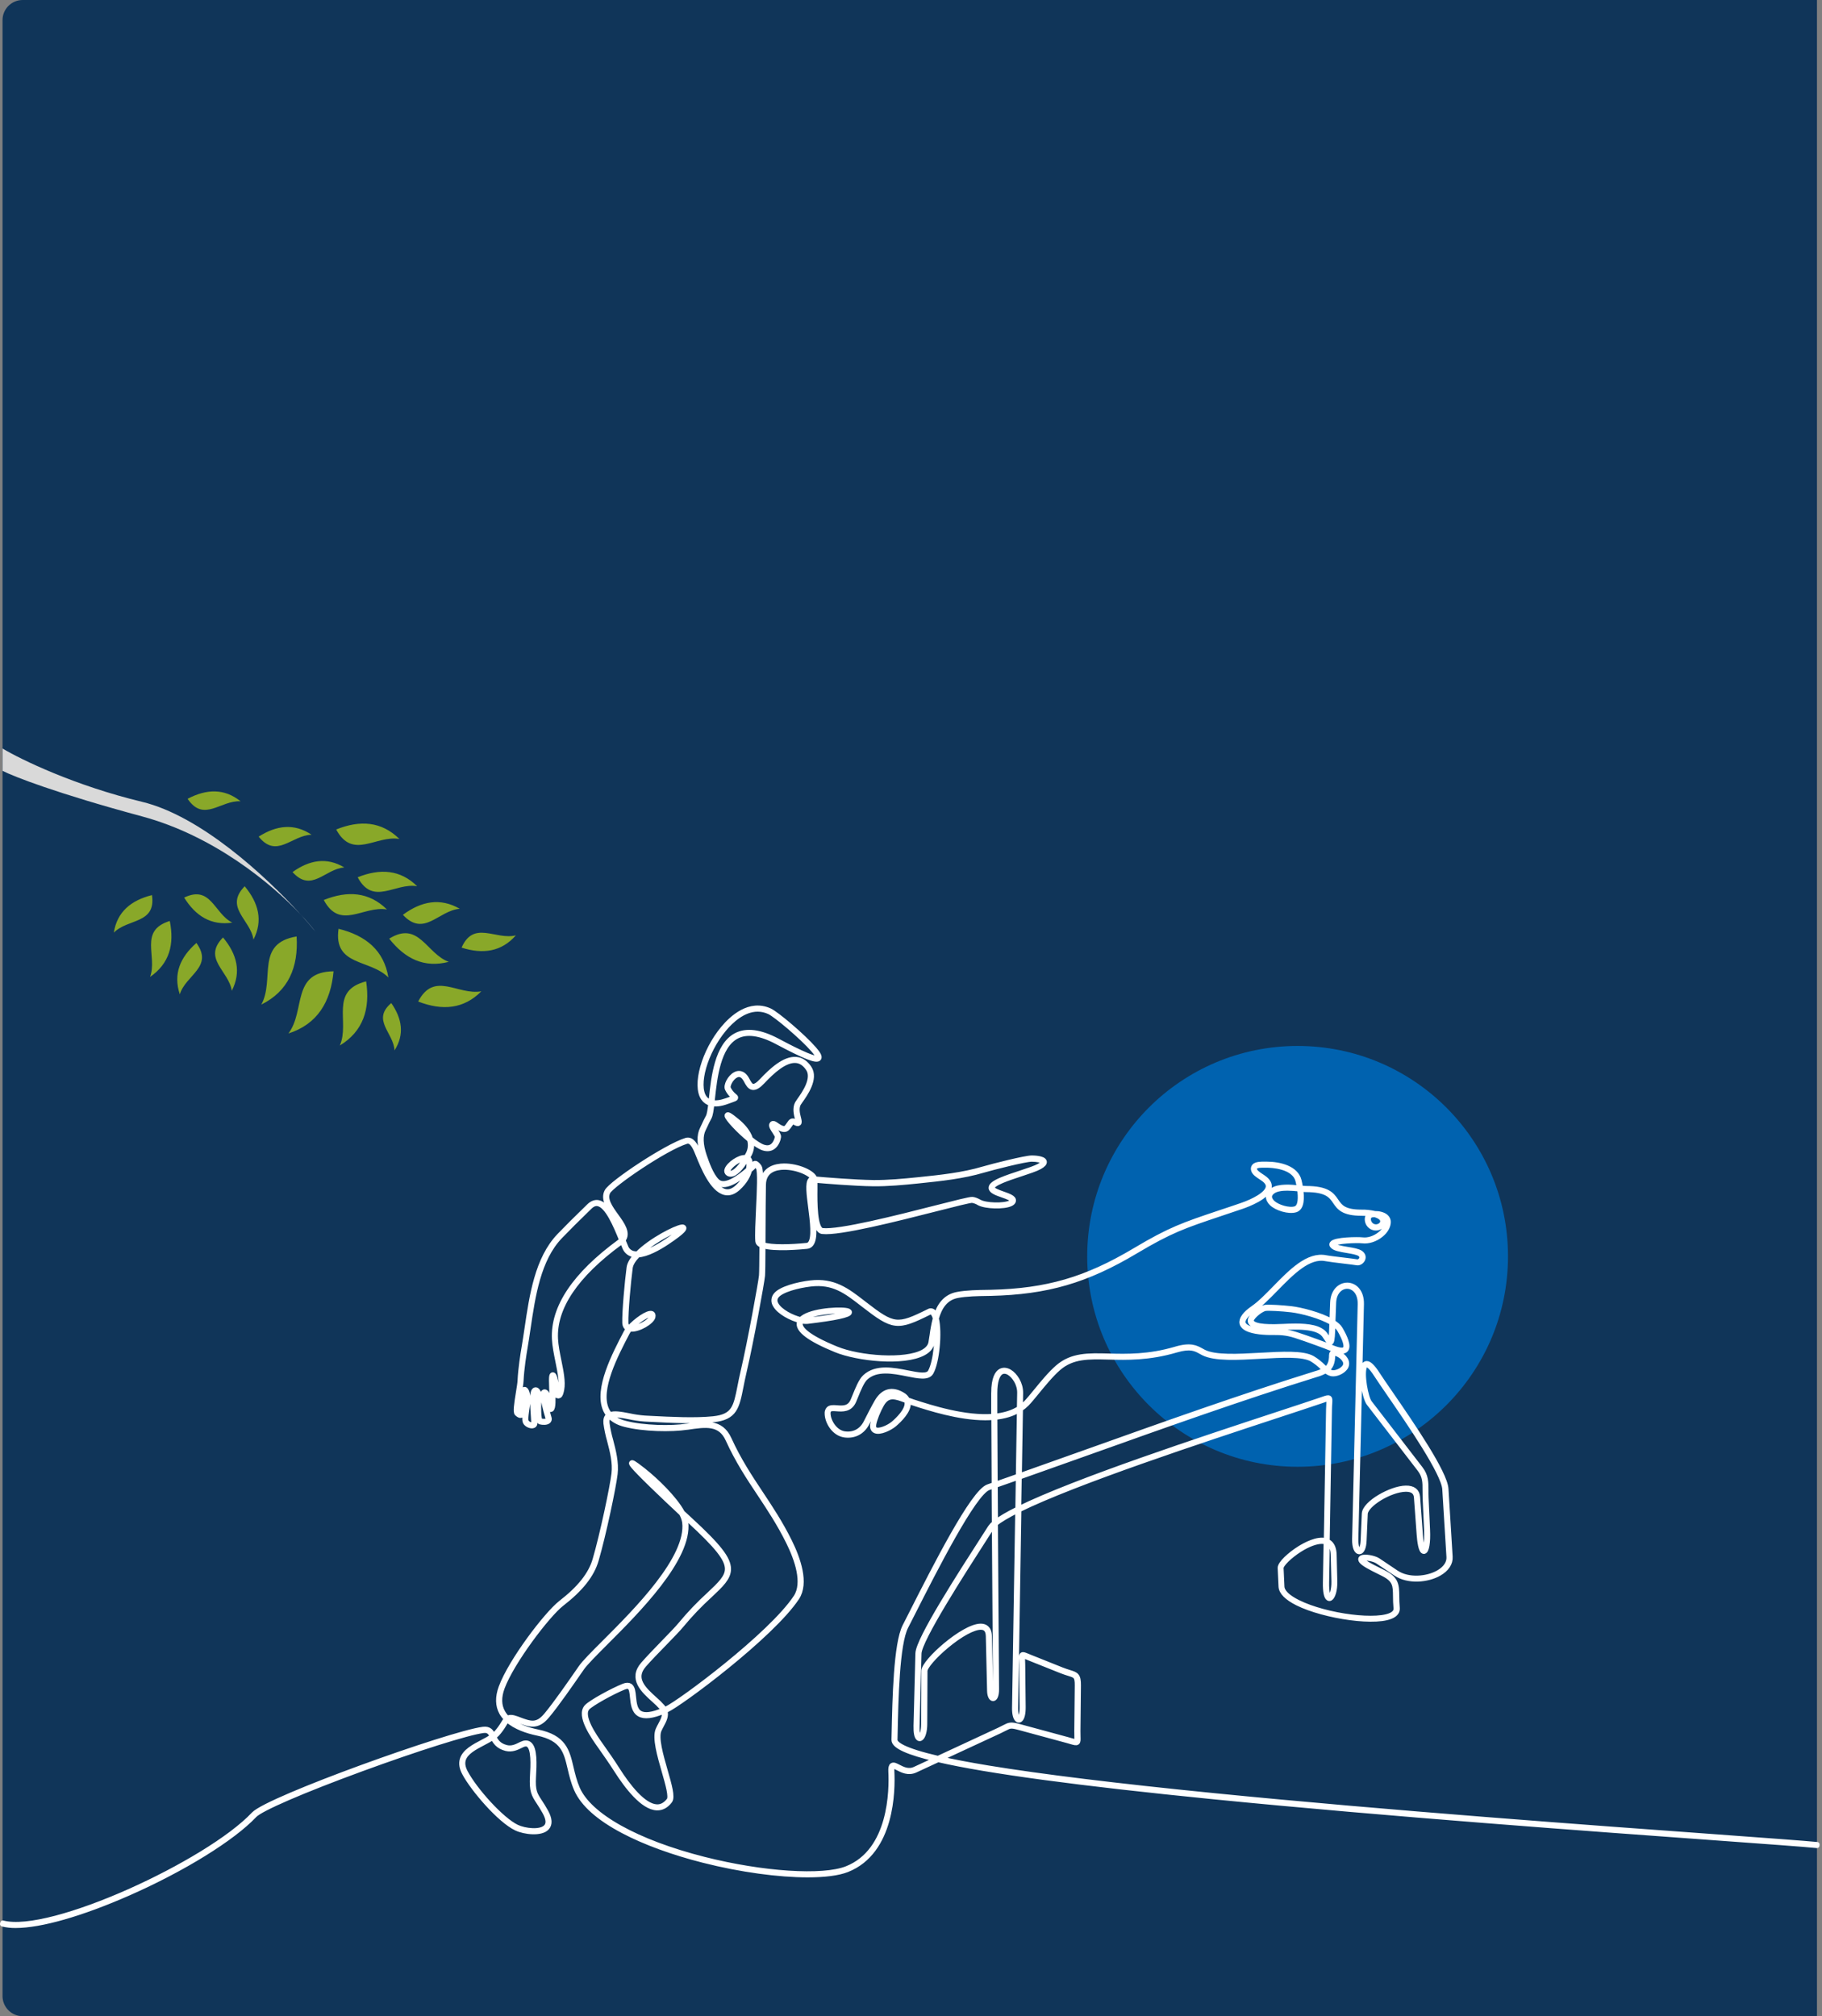 <svg width="723" height="800" viewBox="0 0 723 800" fill="none" xmlns="http://www.w3.org/2000/svg">
<rect x="0" y="0" width="723" height="800" fill="#808080" stroke="none"/>
<path d="M1 8C1 3.582 4.582 0 9 0H721V800H9C4.582 800 1 796.418 1 792V8Z" fill="#103559"/>
<circle cx="514.91" cy="498.512" r="83.488" fill="#0062AF"/>
<path d="M680.818 728.825C632.243 725.3 550.939 719.394 481.515 712.476C443.106 708.648 413.036 704.965 392.149 701.527C384.2 700.221 377.883 698.993 372.887 697.857L396.569 686.875C397.448 686.46 398.127 686.116 398.674 685.83C400.745 684.755 401.11 684.56 404.498 685.481L423.479 690.628C424.026 690.777 424.498 690.914 424.908 691.043C426.375 691.458 427.041 691.657 427.443 691.35C427.845 691.043 427.812 690.429 427.775 689.064C427.775 688.471 427.737 687.729 427.746 686.829L427.932 668.792C427.978 664.749 427.05 664.462 424.299 663.604C423.504 663.355 422.518 663.048 421.35 662.584L408.893 657.607C408.433 657.424 408.036 657.258 407.696 657.117C406.453 656.607 405.965 656.392 405.625 656.636C405.285 656.881 405.318 657.4 405.372 658.561C405.372 659.058 405.426 659.681 405.43 660.427L405.612 677.319C405.646 680.305 405.037 681.728 404.506 682.035C404.443 682.071 404.372 682.09 404.299 682.09C404.227 682.09 404.155 682.071 404.092 682.035C403.533 681.703 402.986 680.218 403.028 677.647L404.303 599.042C426.756 587.973 477.298 571.346 507.298 561.48C514.108 559.24 519.986 557.307 524.133 555.897L525.247 555.512C526.328 555.13 527.045 554.881 527.236 555.026C527.426 555.172 527.368 555.835 527.31 556.768C527.269 557.399 527.219 558.183 527.202 559.165L526.303 611.372C522.849 610.273 517.745 613.122 515.603 614.474C511.875 616.818 507.923 620.422 508.002 622.16L508.342 629.529C508.441 631.732 510.695 634 514.862 636.082C525.355 641.333 547.264 644.696 553.031 640.756C554.075 640.039 554.555 639.122 554.46 638.019C554.294 636.223 554.273 634.701 554.257 633.353C554.195 628.957 554.158 626.535 549.033 623.968L545.168 622.035C540.91 619.903 540.438 618.978 540.429 618.68C540.429 618.643 540.429 618.539 540.616 618.435C541.552 617.925 545.086 618.435 546.672 619.509L553.884 624.345C558.83 627.663 566.502 626.937 571.059 624.316C574.041 622.603 575.616 620.248 575.433 617.68L573.776 590.789C573.362 584.319 560.384 565.428 551.792 552.928C549.588 549.73 547.691 546.964 546.502 545.131C544.675 542.298 543.271 540.984 542.244 541.046C541.989 541.081 541.75 541.188 541.555 541.355C541.36 541.522 541.216 541.741 541.142 541.987C539.783 545.048 541.598 554.707 543.176 556.756L546.262 560.766C551.962 568.165 557.662 575.564 563.362 582.963C565.508 585.75 565.495 588.213 565.479 591.336C565.479 592.261 565.479 593.224 565.516 594.277L566.1 607.059C566.341 612.384 565.566 615.113 565.065 615.142C564.771 615.142 563.996 614.06 563.615 608.842L562.529 594.07C562.355 591.672 560.748 590.416 557.832 590.47C552.032 590.557 541.569 596.446 541.386 600.635L540.922 611.306C540.81 613.919 540.094 615.271 539.427 615.271C538.839 615.25 537.94 613.981 538.018 610.663L540.235 517.514C540.359 512.429 537.492 510.024 534.775 509.937H534.588C531.83 509.937 528.996 512.28 528.822 516.85L528.54 524.361C523.826 521.586 515.985 519.708 512.459 519.289C508.843 518.874 503.491 518.53 502.016 518.758C500.541 518.986 497.704 521.064 496.598 522.731C496.184 523.357 496.022 523.892 496.13 524.324C496.884 527.33 505.778 526.891 508.702 526.746H508.83C514.029 526.489 522.729 526.053 525.479 529.732C525.856 530.238 526.188 530.748 526.482 531.2C527.132 532.204 527.526 532.805 527.965 532.685C528.404 532.564 528.677 531.776 528.826 527.845L528.93 525.087C529.964 525.692 530.848 526.525 531.515 527.521C533.851 531.503 534.642 534.248 533.748 535.252C533.014 536.081 531.018 535.795 527.973 534.443C526.941 533.987 519.299 531.125 514.232 529.5C510.417 528.28 507.857 528.276 505.144 528.276C503.391 528.308 501.637 528.225 499.895 528.027C495.947 527.534 493.681 526.484 493.304 524.996C492.928 523.507 494.44 521.512 497.526 519.384C500.285 517.481 503.164 514.54 506.225 511.421C512.642 504.856 519.282 498.063 526.109 499.431C527.24 499.655 530.508 500.053 533.387 500.402C535.699 500.68 537.882 500.945 538.482 501.065C539.311 501.231 540.355 500.576 540.752 499.635C541.15 498.693 540.819 497.806 539.87 497.146C538.851 496.445 536.825 496.105 534.684 495.748C532.198 495.334 529.667 494.919 529.046 493.936C529.009 493.894 528.987 493.842 528.982 493.787C528.978 493.731 528.991 493.676 529.021 493.629C529.808 492.385 538.549 492.078 540.674 492.343C543.014 492.638 545.819 491.721 547.989 489.95C549.725 488.54 550.757 486.832 550.889 485.144C550.933 484.715 550.873 484.282 550.714 483.881C550.555 483.481 550.303 483.124 549.978 482.842C548.93 481.892 547.115 481.494 545.541 481.531C543.819 481.124 542.053 480.934 540.284 480.967C533.209 480.967 531.751 478.827 530.206 476.563C528.549 474.108 526.809 471.586 518.193 471.586C517.778 471.586 517.041 471.507 516.121 471.412H516.084C515.902 470.271 515.67 469.23 515.483 468.455C514.307 463.64 508.027 461.923 502.534 461.923H501.983C500.483 461.923 498.433 461.881 497.675 462.831C497.528 463.028 497.429 463.257 497.387 463.499C497.346 463.741 497.362 463.99 497.435 464.224C497.704 465.373 499.067 466.265 500.388 467.128C500.67 467.314 500.956 467.501 501.217 467.688C502.737 468.737 503.429 469.852 503.267 471.005C502.878 473.85 497.522 476.646 492.642 478.317C489.411 479.42 486.569 480.391 484.013 481.22C469.701 486.027 464.344 487.827 450.438 496.118C430.968 507.73 415.451 512.247 393.202 512.777L391.565 512.806C388.334 512.852 383.45 512.923 379.805 513.636C374.975 514.59 372.667 518.256 371.391 522.379C371.214 521.741 370.9 521.149 370.472 520.645C370.248 520.382 369.939 520.207 369.599 520.148C369.26 520.09 368.91 520.153 368.612 520.326C356.048 526.58 354.619 526.41 342.883 517.31L342.377 516.916C336.164 512.114 330.837 507.967 321.599 509.057C316.363 509.675 309.838 511.438 307.896 513.852C307.436 514.393 307.161 515.068 307.114 515.778C307.066 516.487 307.247 517.193 307.63 517.792C309.196 520.628 313.977 523.117 317.543 523.988C317.388 524.222 317.271 524.48 317.195 524.751C316.408 527.708 321.296 531.362 331.719 535.613C340.24 539.088 358.595 541.125 366.516 536.82C368.413 535.783 369.531 534.439 369.83 532.822C369.995 531.938 370.14 530.955 370.298 529.918C370.567 528.098 370.869 526.07 371.362 524.087C372.357 529.653 371.462 540.237 369.171 544.339C368.061 546.325 364.42 545.583 360.198 544.753C354.614 543.634 347.663 542.236 343.214 546.412C341.702 547.831 340.397 551.033 339.25 553.878C338.989 554.516 338.736 555.122 338.5 555.694C337.096 558.979 334.441 558.784 332.104 558.597C330.733 558.502 329.552 558.415 328.848 559.07C328.626 559.31 328.457 559.593 328.352 559.903C328.247 560.212 328.209 560.541 328.239 560.866C328.239 564.043 330.895 568.821 335.223 569.38C339.01 569.87 342.212 568.19 344.001 564.777C344.204 564.387 344.469 563.86 344.784 563.246C345.712 561.413 347.116 558.639 348.438 556.374C349.619 554.346 351.044 553.106 352.672 552.691C354.689 552.181 356.69 553.036 358.015 553.844C358.613 554.185 359.122 554.661 359.503 555.234C355.36 553.679 352.104 552.526 349.486 557.117C348.057 559.626 346.669 563.114 346.334 565.051C346.11 566.332 346.383 567.203 347.162 567.634C349.03 568.7 353.231 566.568 354.863 565.175C357.042 563.313 360.662 559.73 360.41 556.615C360.394 556.395 360.356 556.177 360.298 555.964C360.977 556.217 361.677 556.47 362.411 556.706C368.802 558.78 380.509 562.554 390.994 562.554C392.137 562.554 393.268 562.508 394.374 562.409C394.399 569.745 394.444 579.04 394.506 589.113L392.129 589.943C386.101 592.017 370.961 621.907 361.913 639.753C360.865 641.826 359.917 643.693 359.097 645.293C355.567 652.19 355.103 674.01 354.792 688.451L354.751 690.375C354.701 692.826 360.285 695.352 371.615 698.035L363.057 702.004C360.493 703.194 358.177 702.004 356.487 701.125C355.393 700.557 354.602 700.146 354.047 700.507C353.599 700.797 353.434 701.54 353.504 702.921C353.877 710.183 353.724 734.441 336.044 741.454C326.537 745.236 302.668 743.681 279.292 737.75C252.564 730.953 233.845 720.497 229.143 709.747C227.9 706.869 227.246 704.132 226.624 701.486C225.046 694.73 223.799 689.392 213.339 687.231C209.52 686.443 204.806 684.938 201.678 682.114C202.378 681.699 203.306 681.736 204.971 682.358L205.605 682.595C210.344 684.37 213.207 685.444 217.072 680.849C220.858 676.349 226.599 668.042 230.796 661.978L230.833 661.92C232.241 659.888 235.734 656.4 240.154 651.966C252.763 639.375 273.865 618.302 272.117 603.944C271.976 603.005 271.697 602.093 271.288 601.236L273.385 603.177C284.785 613.67 288.637 618.551 288.658 622.524C288.658 625.842 285.787 628.575 281.413 632.685C277.358 636.372 273.571 640.343 270.079 644.568C268.836 646.086 266.11 648.897 263.215 651.875C260.319 654.853 257.225 658.071 255.199 660.394C250.228 666.134 255.352 670.762 259.482 674.495C260.623 675.471 261.693 676.527 262.684 677.655C262.921 677.939 263.122 678.251 263.281 678.584C258.873 680.459 255.825 680.849 253.956 679.779C251.918 678.605 251.641 675.814 251.392 673.35C251.193 671.339 251.015 669.618 249.951 668.95C249.35 668.585 248.542 668.614 247.465 669.037C243.008 670.816 234.532 675.461 232.826 677.274C229.557 680.753 235.518 689.156 238.062 692.743L238.393 693.212C240.626 696.376 242.498 699.055 244.607 702.336C248.878 709.046 255.116 717.088 260.597 717.333C262.569 717.428 264.325 716.503 265.8 714.571C266.964 713.061 265.568 708.209 263.952 702.589C262.196 696.463 260.199 689.517 261.533 686.464C261.815 685.813 262.163 685.162 262.498 684.536C263.496 682.669 264.52 680.753 263.828 678.791L264.478 678.505C269.992 676.017 306.201 649.059 316.197 633.975C320.054 628.169 316.744 618.63 313.297 611.646C309.673 604.334 305.692 598.337 301.843 592.543C297.552 586.078 293.111 579.396 289.308 571.014C286.077 563.893 279.876 564.793 272.697 565.884H272.577C266.33 566.813 255.464 566.643 248.099 564.76C245.638 564.13 243.708 563.101 242.328 561.641C243.923 561.057 246.666 561.588 249.553 562.143C251.607 562.592 253.69 562.899 255.787 563.06L258.119 563.18C266.404 563.595 275.833 564.088 283.036 563.338C291.607 562.45 292.415 558.361 294.022 550.216C294.358 548.515 294.739 546.587 295.232 544.476C298.074 532.324 302.361 508.688 302.581 506.15C302.676 505.072 302.722 500.207 302.755 494.268C307.253 495.753 317.883 494.77 320.211 494.533C320.532 494.503 320.842 494.406 321.124 494.25C321.405 494.094 321.652 493.881 321.847 493.625C323.699 491.286 322.891 484.978 322.112 478.873C321.495 474.045 320.911 469.487 321.963 468.393C322.042 468.308 322.14 468.243 322.249 468.204C322.358 468.165 322.474 468.153 322.589 468.169L322.978 468.202C323.007 468.795 322.978 469.753 322.978 470.968V471.798C322.904 479.926 323.243 488.283 326.338 488.644C333.024 489.428 356.118 483.551 371.396 479.661C378.964 477.732 384.941 476.214 385.807 476.293C386.768 476.451 387.687 476.797 388.512 477.313C391.118 478.732 398.388 478.914 401.06 477.629C401.702 477.318 402.066 476.932 402.145 476.484C402.356 475.294 400.231 474.543 398.003 473.755C396.018 473.054 393.765 472.262 393.736 471.267C393.711 470.499 395.024 469.55 397.634 468.451C399.767 467.551 402.456 466.663 405.057 465.805C408.148 464.784 411.068 463.822 412.539 462.997C413.939 462.205 414.544 461.52 414.382 460.898C414.018 459.513 409.912 459.472 409.444 459.472C406.81 459.472 393.769 462.789 390.207 463.839C381.996 466.273 373.264 467.182 364.821 468.057L364.043 468.135C358.802 468.683 352.075 469.301 346.557 469.226C339.101 469.127 327.676 468.181 323.359 467.804C322.709 465.294 316.599 462.657 311.234 462.657H311.044C307.924 462.694 302.676 463.694 302.556 469.969C302.465 474.497 302.427 481.714 302.394 488.694C302.394 490.382 302.394 492.049 302.365 493.646C302.095 493.532 301.842 493.383 301.611 493.202C301.479 493.104 301.369 492.98 301.288 492.837C301.206 492.694 301.156 492.536 301.139 492.373C300.944 489.884 301.181 484.907 301.429 479.611C301.798 471.806 302.142 464.432 301.297 463.047C300.978 462.526 300.555 462.077 300.054 461.728V461.728C300.034 461.71 300.012 461.696 299.988 461.686V461.686C299.457 461.404 299.072 461.952 298.79 462.366C298.663 462.571 298.513 462.76 298.343 462.931L297.568 463.607C297.71 462.818 297.74 462.014 297.659 461.218C297.543 460.185 297.075 459.679 296.558 459.438C296.877 458.899 297.113 458.468 297.237 458.236C298.211 456.508 298.506 454.479 298.065 452.546C299.892 453.981 301.645 455.109 302.949 455.519C304.354 455.959 305.576 455.851 306.591 455.196C308.165 454.184 308.811 452.089 308.931 451.123C309.006 450.53 308.405 449.605 307.767 448.635C307.204 447.768 306.499 446.685 306.673 446.283C306.727 446.154 306.785 446.138 306.802 446.134C307.03 446.072 307.556 446.437 308.065 446.789C308.605 447.196 309.187 447.544 309.801 447.826C311.578 448.564 312.208 447.983 312.904 447.079C313.161 446.743 313.372 446.432 313.554 446.163C314.213 445.192 314.432 444.865 315.335 445.371C316.164 445.831 316.632 445.939 316.914 445.723C317.303 445.429 317.121 444.686 316.843 443.571C316.429 441.97 315.907 439.78 316.802 437.988C317.035 437.596 317.289 437.216 317.564 436.852C319.457 434.202 323.885 427.989 321.102 423.813C319.693 421.698 317.958 420.54 315.936 420.37C311.296 419.981 306.189 424.717 302.266 428.885C300.783 430.461 299.631 431.17 298.753 431.058C297.796 430.934 297.2 429.835 296.57 428.673L296.346 428.259C294.727 425.356 292.8 425.77 291.79 426.318C289.586 427.479 288.007 430.776 288.645 432.049C289.232 433.266 290.081 434.337 291.131 435.185C291.263 435.286 291.385 435.4 291.495 435.525C291.02 435.766 290.524 435.963 290.012 436.114C289.577 436.263 289.043 436.45 288.397 436.686C286.081 437.516 284.109 437.789 282.535 437.474C282.589 436.993 282.643 436.495 282.701 435.977C283.592 427.682 284.942 415.107 292.254 411.221C296.243 409.106 301.649 409.828 308.318 413.374C319.354 419.242 324.001 421.088 324.888 419.96C325.344 419.379 324.768 418.23 323.02 416.227C318.579 411.122 308.136 402.3 305.431 401.06C297.456 397.407 290.423 403.901 286.939 408.111C279.354 417.235 275.568 430.697 279.151 435.794C279.851 436.797 280.89 437.513 282.075 437.81C281.79 440.348 281.508 442.297 281.027 443.168C280.394 444.326 279.909 445.371 279.482 446.295C279.225 446.851 278.985 447.374 278.757 447.818C277.37 450.513 277.481 454.113 279.101 458.85C279.93 461.338 281.723 466.526 284.213 468.948C287.295 471.947 292.697 468.281 296.827 464.822C296.276 466.626 295.054 468.857 292.49 471.175C290.903 472.606 289.304 473.15 287.73 472.785C282.925 471.677 279.205 462.478 277.419 458.057C277.208 457.535 277.005 457.066 276.856 456.676C275.961 454.549 274.511 451.799 272.27 452.483C264.449 454.881 242.573 469.421 240.841 472.76C239.213 475.895 241.728 479.395 244.155 482.759C246.516 486.035 248.762 489.154 247.001 491.643C244.458 485.384 241.322 478.019 237.473 477.206C236.231 476.94 234.959 477.405 233.745 478.587C228.749 483.431 224.773 487.4 221.922 490.373C213.223 499.46 211.065 514.092 209.16 526.999C208.745 529.707 208.381 532.266 207.954 534.767C207.54 537.11 206.591 543.061 206.367 547.897C206.322 548.847 206.032 550.639 205.725 552.53C204.971 557.212 204.524 560.318 205.17 560.887C205.904 561.534 206.413 561.753 206.798 561.596C207.184 561.438 207.333 561.061 207.399 560.352C207.432 560.003 207.432 559.315 207.436 558.444C207.436 557.038 207.436 555.126 207.602 553.695C207.805 551.758 208.178 551.696 208.182 551.696C208.526 551.725 209.255 553.674 209.11 556.138C209.11 556.449 208.981 557.117 208.853 557.892C208.484 560.115 207.979 563.164 208.439 564.205C208.899 565.246 210.51 565.926 211.421 565.727C211.659 565.695 211.876 565.575 212.029 565.39C212.183 565.206 212.261 564.971 212.25 564.731C212.25 564.42 212.196 563.678 212.126 562.658C211.956 560.269 211.711 556.66 211.798 554.218C211.873 552.318 212.312 551.957 212.449 551.891C212.482 551.891 212.594 551.816 212.78 551.949C213.265 552.293 213.691 553.467 213.534 554.769C213.534 554.856 212.734 563.732 214.362 564.188C215.319 564.449 216.968 564.516 217.643 563.831C217.792 563.674 217.893 563.478 217.934 563.266C217.976 563.054 217.957 562.834 217.879 562.633L217.834 562.471C216.649 558.419 215.986 555.553 215.862 553.952C215.783 552.949 215.995 552.708 216.082 552.679C216.293 552.654 216.72 553.127 216.885 553.828C217.005 554.458 217.066 555.098 217.068 555.74C217.117 557.162 217.175 558.643 218.194 559.195C218.279 559.247 218.376 559.275 218.476 559.275C218.576 559.275 218.673 559.247 218.758 559.195C219.565 558.697 219.516 555.59 219.346 550.9C219.3 549.697 219.259 548.557 219.259 547.669C219.225 547.09 219.271 546.51 219.396 545.944C219.785 546.479 220.564 549.498 220.564 550.863C220.564 551.186 220.564 551.485 220.531 551.775C220.468 552.725 220.419 553.546 221.297 553.849C221.394 553.887 221.498 553.904 221.602 553.897C221.706 553.89 221.807 553.859 221.898 553.807C222.391 553.525 222.647 552.642 222.9 551.319C223.468 548.299 222.643 544.223 221.769 539.905C221.177 536.981 220.568 533.962 220.431 531.308C219.793 518.886 228.434 506.009 246.115 493.065C246.387 492.865 246.643 492.645 246.881 492.406L246.947 492.567C247.266 493.36 247.577 494.119 247.875 494.832C248.121 495.509 248.521 496.12 249.043 496.617C249.565 497.113 250.194 497.482 250.883 497.694C251.421 497.852 251.979 497.933 252.54 497.934C250.957 499.635 249.872 501.356 249.64 502.961C248.878 508.684 247.801 520.657 247.929 524.842C247.966 526.049 248.488 526.849 249.449 527.189C249.107 527.596 248.804 528.035 248.546 528.5C243.807 537.562 236.649 551.257 240.261 559.348C240.608 560.133 241.065 560.863 241.62 561.517C241.491 561.597 241.369 561.689 241.255 561.791C240.572 562.417 240.307 563.396 240.452 564.781C240.768 567.106 241.254 569.404 241.906 571.657C243.016 575.912 244.163 580.317 243.633 584.796C243.016 590.005 239.077 608.817 236.135 618.883C234.425 624.727 230.104 630.18 222.54 636.037C216.86 640.487 202.71 659.058 198.865 669.518C197.445 673.383 197.515 676.768 199.077 679.58C199.601 680.499 200.257 681.338 201.024 682.068C200.497 682.634 200.043 683.264 199.673 683.943C198.892 685.28 197.971 686.532 196.927 687.675C196.565 688.058 196.168 688.407 195.742 688.716C194.938 687.148 194.168 685.846 191.687 686.17C178.377 687.924 106.542 713.691 100.689 719.9C82.615 739.106 20.051 768.071 1.108 763.016L1 763.431C2.715 763.847 4.476 764.042 6.24 764.011C16.095 764.011 32.18 759.449 51.025 751.154C72.661 741.615 92.275 729.497 100.987 720.253C103.448 717.648 120.076 710.448 143.352 701.917C165.635 693.747 185.535 687.472 191.74 686.655C193.969 686.36 194.599 687.484 195.398 689.027C194.153 689.837 192.863 690.575 191.533 691.238C188.045 693.071 184.437 694.97 183.472 698.085C182.971 699.715 183.244 701.486 184.301 703.497C187.706 709.905 198.273 722.26 204.872 725.387C208.186 726.955 214.686 727.693 216.981 725.242C218.29 723.848 218.149 721.692 216.566 718.834C215.63 717.146 214.81 715.89 214.151 714.882C212.192 711.879 211.38 710.635 211.703 704.874C211.956 700.37 212.337 693.564 209.897 691.955C209.106 691.433 208.078 691.478 206.848 692.092L206.537 692.245C205.021 693.009 203.132 693.958 200.933 693.407C197.793 692.619 196.769 690.806 195.924 689.16C196.393 688.825 196.828 688.446 197.225 688.028C198.287 686.856 199.223 685.576 200.017 684.208C200.37 683.55 200.81 682.943 201.326 682.404C204.528 685.307 209.346 686.875 213.248 687.679C223.447 689.786 224.669 695.008 226.214 701.623C226.84 704.285 227.482 707.039 228.753 709.955C231.305 715.798 237.569 721.381 247.395 726.544C255.912 731.027 266.902 735.042 279.167 738.157C294.002 741.918 309.043 743.921 320.522 743.921C327.187 743.921 332.655 743.245 336.176 741.848C354.109 734.71 354.275 710.241 353.898 702.908C353.836 701.743 353.956 701.054 354.25 700.864C354.606 700.636 355.381 701.034 356.28 701.498C358.044 702.415 360.464 703.663 363.21 702.39L372.253 698.197C391.872 702.73 428.094 707.607 481.486 712.928C550.914 719.821 632.218 725.723 680.818 729.24C701.215 730.72 715.959 731.79 721 732.301L721.041 731.886C715.971 731.392 701.232 730.318 680.818 728.825ZM528.412 527.832C528.275 531.399 528.035 532.224 527.857 532.291C527.695 532.291 527.19 531.536 526.825 530.976C526.531 530.52 526.196 530.006 525.811 529.487C523.81 526.812 519.249 526.169 514.075 526.169C512.364 526.169 510.587 526.24 508.81 526.327H508.681C501.067 526.7 496.979 525.995 496.532 524.22C496.504 523.767 496.652 523.321 496.946 522.976C498.068 521.28 500.836 519.372 502.082 519.181C503.329 518.99 508.495 519.243 512.414 519.712C516.676 520.222 524.166 522.2 528.528 524.838L528.412 527.832ZM369.875 529.852C369.722 530.889 369.573 531.872 369.411 532.755C369.13 534.244 368.082 535.492 366.296 536.488C359.184 540.366 341.122 539.034 331.876 535.244C319.619 530.242 317.315 526.99 317.543 525.141C317.592 524.763 317.735 524.404 317.958 524.096C318.757 524.292 319.581 524.36 320.402 524.299C331.454 522.984 337.063 521.781 337.071 520.72C337.071 520.334 336.59 520.098 335.497 519.948C331.665 519.43 320.658 520.297 317.792 523.648C314.32 522.855 309.507 520.404 307.978 517.609C307.282 516.365 307.357 515.179 308.202 514.129C310.074 511.803 316.487 510.094 321.632 509.484C330.704 508.414 335.716 512.317 342.108 517.261L342.609 517.655C354.54 526.899 356.006 527.073 368.769 520.724C368.988 520.591 369.248 520.542 369.5 520.584C369.752 520.627 369.981 520.759 370.145 520.956C370.653 521.605 370.995 522.368 371.143 523.179C370.585 525.375 370.161 527.604 369.875 529.852V529.852ZM318.272 523.735C319.59 522.354 322.626 521.246 326.996 520.641C332.249 519.894 336.474 520.226 336.673 520.699C336.644 520.827 335.94 522.026 320.373 523.876C319.669 523.931 318.962 523.884 318.272 523.735ZM323.376 471.851V471.022C323.376 469.836 323.397 468.894 323.376 468.289C327.763 468.675 339.088 469.608 346.508 469.707C352.054 469.782 358.79 469.164 364.038 468.617L364.817 468.534C373.28 467.658 382.029 466.75 390.277 464.303C393.827 463.254 406.797 459.953 409.399 459.953C411.47 459.953 413.744 460.347 413.955 461.068C414.013 461.296 413.881 461.815 412.298 462.698C410.861 463.507 407.961 464.465 404.892 465.477C402.282 466.34 399.581 467.227 397.435 468.135C394.573 469.338 393.255 470.363 393.293 471.345C393.33 472.61 395.521 473.382 397.849 474.195C399.743 474.862 401.892 475.617 401.743 476.459C401.689 476.77 401.4 477.056 400.886 477.289C398.351 478.533 391.184 478.334 388.715 476.986C387.473 476.31 386.644 475.99 385.849 475.916C384.917 475.825 379.221 477.284 371.3 479.296C356.048 483.19 332.978 489.055 326.367 488.279C323.227 487.914 323.322 476.667 323.376 471.851ZM302.775 488.768C302.809 481.788 302.846 474.572 302.937 470.047C303.049 464.121 308.045 463.175 311.015 463.142C316.33 463.072 322.096 465.713 322.879 467.829L322.614 467.804C322.437 467.782 322.259 467.802 322.092 467.863C321.925 467.923 321.774 468.022 321.653 468.152C320.46 469.396 321.031 473.834 321.686 478.977C322.423 484.712 323.256 491.215 321.508 493.418C321.347 493.631 321.144 493.808 320.91 493.938C320.677 494.067 320.419 494.146 320.153 494.168C313.881 494.815 306.098 495.052 302.755 493.878C302.755 492.231 302.763 490.51 302.775 488.768ZM245.858 492.767C228.066 505.81 219.367 518.795 220.013 531.366C220.15 534.049 220.767 537.085 221.359 540.025C222.225 544.301 223.041 548.341 222.49 551.277C222.366 551.92 222.113 553.251 221.691 553.492C221.651 553.513 221.607 553.523 221.562 553.523C221.517 553.523 221.473 553.513 221.434 553.492C220.874 553.293 220.879 552.812 220.937 551.833C220.937 551.551 220.974 551.232 220.974 550.896C220.974 549.651 220.17 545.919 219.532 545.55C219.483 545.521 219.427 545.506 219.371 545.506C219.314 545.506 219.258 545.521 219.209 545.55C219.031 545.653 218.841 545.915 218.841 547.711C218.841 548.602 218.882 549.743 218.927 550.954C219.035 553.944 219.201 558.46 218.538 558.871C218.517 558.871 218.484 558.904 218.389 558.85C217.56 558.398 217.523 557.046 217.478 555.744C217.473 555.074 217.408 554.407 217.283 553.749C217.101 552.978 216.566 552.198 216.011 552.285C215.696 552.335 215.34 552.675 215.444 554.002C215.572 555.632 216.239 558.527 217.432 562.604L217.478 562.765C217.532 562.897 217.549 563.04 217.525 563.181C217.502 563.321 217.439 563.451 217.345 563.558C216.815 564.093 215.336 564.043 214.47 563.802C213.604 563.562 213.642 557.382 213.94 554.836C214.114 553.363 213.604 552.049 213.012 551.626C212.906 551.542 212.78 551.489 212.646 551.473C212.512 551.457 212.376 551.478 212.254 551.534C211.736 551.792 211.425 552.721 211.376 554.218C211.28 556.681 211.533 560.306 211.703 562.703C211.773 563.682 211.827 564.453 211.827 564.752C211.839 564.895 211.794 565.036 211.703 565.146C211.611 565.256 211.481 565.326 211.338 565.341C210.84 565.386 210.34 565.289 209.894 565.062C209.448 564.834 209.076 564.485 208.82 564.055C208.406 563.126 208.94 559.908 209.234 557.979C209.371 557.15 209.478 556.515 209.499 556.184C209.623 554.031 209.085 551.377 208.194 551.302H208.153C207.656 551.302 207.324 552.078 207.163 553.67C207.01 555.118 207.005 557.05 206.997 558.46C206.997 559.29 206.997 560.003 206.96 560.335C206.914 560.833 206.794 561.165 206.62 561.214C206.446 561.264 206.14 561.214 205.419 560.58C204.893 560.119 205.626 555.603 206.111 552.6C206.421 550.697 206.711 548.893 206.757 547.922C206.976 543.119 207.933 537.176 208.335 534.841C208.749 532.353 209.164 529.777 209.545 527.065C211.442 514.208 213.592 499.655 222.196 490.664C225.042 487.694 229.014 483.729 234.006 478.885C235.137 477.795 236.235 477.376 237.366 477.616C241.04 478.392 244.275 486.093 246.678 492.016C246.432 492.295 246.157 492.546 245.858 492.767V492.767ZM200.841 693.78C203.19 694.369 205.154 693.365 206.732 692.59L207.043 692.432C208.145 691.885 209.01 691.831 209.677 692.275C211.918 693.751 211.546 700.412 211.297 704.82C210.966 710.718 211.856 712.086 213.812 715.077C214.47 716.084 215.286 717.333 216.214 719.008C217.701 721.687 217.871 723.682 216.691 724.931C214.52 727.249 208.252 726.498 205.058 724.985C198.969 722.081 188.414 710.303 184.682 703.273C183.667 701.361 183.402 699.698 183.853 698.18C184.764 695.223 188.294 693.369 191.724 691.574C193.05 690.91 194.339 690.175 195.585 689.371C196.434 691.014 197.561 692.959 200.841 693.78ZM262.125 684.374C261.786 685.008 261.433 685.664 261.144 686.331C259.752 689.521 261.769 696.542 263.546 702.734C265.066 708.018 266.5 713.007 265.464 714.347C264.076 716.155 262.44 717.034 260.609 716.947C255.303 716.711 249.163 708.769 244.951 702.145C242.85 698.827 240.974 696.156 238.737 692.992L238.405 692.523C235.92 689.015 230.096 680.807 233.128 677.572C234.652 675.955 242.917 671.318 247.627 669.439C248.054 669.253 248.512 669.148 248.977 669.128C249.243 669.12 249.505 669.186 249.735 669.319C250.626 669.862 250.8 671.583 250.978 673.408C251.235 675.971 251.525 678.874 253.745 680.156C255.721 681.292 258.898 680.911 263.434 678.986C264.052 680.77 263.111 682.532 262.125 684.374ZM279.495 435.558C276.007 430.581 279.781 417.389 287.262 408.376C289.971 405.112 294.876 400.418 300.654 400.418C302.247 400.423 303.818 400.776 305.261 401.45C307.941 402.694 318.297 411.437 322.713 416.509C324.784 418.894 324.702 419.549 324.565 419.715C323.537 421.013 312.224 415 308.509 413.026C301.707 409.409 296.172 408.687 292.055 410.873C284.549 414.863 283.186 427.55 282.283 435.948C282.229 436.446 282.179 436.931 282.125 437.395C281.057 437.117 280.124 436.466 279.495 435.558V435.558ZM284.503 468.654C282.088 466.302 280.36 461.189 279.491 458.7C277.937 454.159 277.834 450.567 279.126 448.013C279.362 447.56 279.607 447.03 279.863 446.474C280.278 445.557 280.766 444.516 281.396 443.376C281.906 442.447 282.196 440.473 282.486 437.91C283.956 438.196 285.92 438.046 288.534 437.08C289.18 436.844 289.71 436.665 290.145 436.508C291.491 436.039 291.856 435.911 291.91 435.599C291.964 435.288 291.744 435.185 291.392 434.874C290.386 434.062 289.574 433.036 289.014 431.871C288.517 430.876 289.913 427.778 291.98 426.691C293.505 425.886 294.88 426.5 295.973 428.466L296.197 428.881C296.848 430.084 297.523 431.328 298.683 431.477C299.722 431.614 300.949 430.884 302.552 429.179C306.417 425.078 311.425 420.416 315.89 420.793C317.779 420.951 319.416 422.038 320.75 424.049C323.372 427.989 319.059 434.036 317.22 436.62C316.921 437.018 316.644 437.434 316.392 437.864C315.431 439.792 315.977 442.069 316.392 443.732C316.574 444.479 316.806 445.325 316.611 445.458C316.582 445.458 316.383 445.57 315.485 445.068C314.242 444.375 313.828 445.018 313.161 445.993C312.982 446.258 312.775 446.561 312.523 446.889C311.91 447.689 311.454 448.133 309.913 447.507C309.328 447.232 308.773 446.899 308.256 446.511C307.589 446.047 307.059 445.682 306.644 445.798C306.549 445.824 306.462 445.872 306.39 445.94C306.318 446.007 306.263 446.09 306.23 446.184C305.969 446.785 306.644 447.842 307.361 448.925C307.9 449.754 308.513 450.7 308.459 451.144C308.368 451.865 307.804 453.952 306.305 454.918C305.402 455.503 304.292 455.594 302.991 455.196C301.582 454.752 299.714 453.504 297.804 451.952C296.885 448.966 294.49 446.507 292.664 444.985C289.205 442.082 288.857 442.277 288.67 442.376C288.612 442.406 288.565 442.454 288.535 442.513C288.506 442.572 288.497 442.639 288.509 442.704C288.604 443.774 293.132 448.697 297.432 452.181C297.732 453.161 297.83 454.192 297.721 455.212C297.611 456.231 297.296 457.218 296.794 458.111C296.574 458.526 296.334 458.941 296.077 459.355C295.987 459.334 295.896 459.319 295.804 459.31C293.409 459.036 289.213 462.031 288.5 464.075C288.369 464.343 288.342 464.65 288.424 464.936C288.506 465.223 288.691 465.469 288.944 465.626C289.18 465.772 289.445 465.867 289.721 465.902C289.997 465.938 290.277 465.915 290.543 465.834C292.668 465.27 294.979 461.956 296.259 459.849C296.531 459.986 296.76 460.196 296.921 460.455C297.082 460.714 297.168 461.012 297.171 461.317C297.262 462.249 297.196 463.19 296.976 464.1C292.962 467.58 287.465 471.536 284.503 468.654V468.654ZM297.22 451.442C293.268 448.124 289.321 443.757 288.985 442.787C289.25 442.882 290.066 443.326 292.44 445.308C294.08 446.681 296.21 448.838 297.224 451.442H297.22ZM295.891 459.758C294.287 462.375 292.187 465.004 290.476 465.456C290.266 465.524 290.043 465.545 289.823 465.517C289.604 465.49 289.393 465.415 289.205 465.299C288.853 465.079 288.761 464.73 288.935 464.237C289.561 462.433 293.273 459.729 295.518 459.729C295.617 459.729 295.708 459.729 295.799 459.729L295.891 459.758ZM240.655 559.199C237.138 551.29 244.242 537.703 248.94 528.716C249.211 528.219 249.533 527.752 249.901 527.322C250.029 527.349 250.159 527.367 250.29 527.376C253.443 527.65 258.691 524.473 259.097 522.499C259.279 521.632 258.936 521.313 258.617 521.197C257.051 520.637 252.237 524.054 249.768 526.866C248.869 526.613 248.401 525.937 248.368 524.85C248.24 520.682 249.317 508.746 250.075 503.035C250.29 501.426 251.45 499.676 253.124 497.942C256.715 497.723 261.247 495.205 264.723 492.895C271.723 488.213 271.45 487.458 271.351 487.176C271.251 486.894 270.994 486.84 270.551 486.89C268.157 487.151 258.24 492.169 252.97 497.54C252.314 497.575 251.656 497.501 251.023 497.32C250.395 497.124 249.82 496.784 249.344 496.329C248.867 495.874 248.502 495.315 248.277 494.695C247.979 493.982 247.672 493.223 247.353 492.431L247.208 492.082C249.437 489.328 246.939 485.861 244.516 482.502C242.159 479.23 239.723 475.845 241.235 472.938C242.747 470.031 264.056 455.432 272.415 452.869C273.877 452.421 275.174 453.678 276.496 456.826C276.661 457.215 276.848 457.68 277.059 458.203C279.014 463.03 282.647 472.021 287.659 473.179C289.374 473.573 291.102 472.996 292.792 471.47C295.692 468.836 296.935 466.298 297.411 464.336L297.742 464.05L298.6 463.304C298.797 463.111 298.971 462.895 299.118 462.661C299.495 462.113 299.627 462.01 299.809 462.126C300.26 462.444 300.642 462.851 300.932 463.32C301.711 464.594 301.346 472.594 301.002 479.653C300.754 484.949 300.518 489.955 300.712 492.464C300.734 492.681 300.8 492.892 300.907 493.083C301.014 493.273 301.159 493.44 301.334 493.571C301.642 493.814 301.986 494.008 302.353 494.148C302.316 500.149 302.27 505.072 302.175 506.15C301.955 508.68 297.676 532.278 294.838 544.413C294.341 546.529 293.96 548.461 293.625 550.17C292.009 558.361 291.272 562.102 283.003 562.96C275.833 563.703 266.433 563.222 258.148 562.799L255.816 562.678C253.739 562.519 251.675 562.215 249.64 561.77C246.487 561.16 243.708 560.625 242.038 561.355C241.473 560.709 241.007 559.982 240.655 559.199V559.199ZM250.224 526.953C252.709 524.174 257.312 521.147 258.48 521.591C258.571 521.62 258.84 521.719 258.699 522.42C258.327 524.208 253.256 527.235 250.332 526.982L250.224 526.953ZM253.575 497.507C257.933 493.227 265.22 489.158 268.902 487.794C269.495 487.531 270.126 487.365 270.771 487.304C270.832 487.3 270.894 487.309 270.953 487.329V487.329C270.953 487.412 270.924 488.262 264.491 492.567C261.21 494.749 256.984 497.121 253.575 497.507V497.507ZM199.462 679.38C197.962 676.676 197.896 673.408 199.271 669.663C203.02 659.465 217.287 640.698 222.83 636.401C230.468 630.492 234.843 624.971 236.57 619.037C239.52 608.954 243.463 590.105 244.081 584.879C244.619 580.317 243.41 575.684 242.345 571.608C241.694 569.368 241.207 567.083 240.887 564.773C240.758 563.529 240.978 562.666 241.558 562.131C241.671 562.032 241.795 561.946 241.927 561.874C243.364 563.425 245.394 564.545 247.995 565.192C255.41 567.087 266.346 567.265 272.631 566.324H272.755C280.058 565.237 285.824 564.379 288.911 571.214C292.73 579.624 297.175 586.322 301.479 592.78C305.319 598.586 309.296 604.55 312.904 611.858C316.309 618.738 319.581 628.119 315.832 633.776C305.891 648.794 269.789 675.664 264.288 678.153L263.654 678.435C263.484 678.063 263.267 677.714 263.008 677.398C262.001 676.256 260.915 675.187 259.76 674.196C255.555 670.397 250.791 666.092 255.51 660.659C257.527 658.341 260.572 655.21 263.513 652.186C266.454 649.163 269.159 646.38 270.402 644.854C273.883 640.647 277.658 636.693 281.698 633.021C286.152 628.837 289.097 626.07 289.076 622.554C289.056 618.448 285.17 613.487 273.67 602.903L270.771 600.224C267.718 594.513 260.257 587.367 255.315 583.456C251.007 580.06 250.833 580.263 250.651 580.479C250.468 580.694 250.178 581.034 258.902 589.52C262.751 593.253 267.038 597.309 270.41 600.452C271.053 601.556 271.489 602.767 271.699 604.027C273.426 618.182 252.411 639.168 239.855 651.722C235.419 656.151 231.918 659.652 230.489 661.717L230.452 661.771C226.26 667.83 220.51 676.125 216.749 680.612C213.074 684.983 210.473 684.005 205.746 682.234L205.112 681.997C203.19 681.284 202.134 681.305 201.347 681.844C200.6 681.121 199.964 680.291 199.462 679.38V679.38ZM269.718 599.216C261.599 591.631 252.482 582.793 251.181 580.927C252.542 581.794 253.847 582.747 255.087 583.78C259.942 587.608 266.438 593.97 269.698 599.216H269.718ZM403.902 598.802C399.995 600.738 396.946 602.505 395.008 604.044C394.975 599.067 394.946 594.14 394.917 589.379C397.952 588.337 401.013 587.262 404.1 586.156L403.902 598.802ZM404.515 558.834C401.735 560.625 398.38 561.571 394.751 561.94C394.751 558.307 394.73 555.176 394.751 552.691C394.751 548.299 395.658 545.363 397.311 544.418C397.689 544.201 398.118 544.088 398.554 544.09C399.225 544.114 399.878 544.316 400.447 544.675C402.518 545.919 404.689 549.129 404.631 552.687L404.515 558.834ZM404.929 559.062C405.842 558.46 406.69 557.765 407.46 556.988C408.5 555.922 409.846 554.276 411.404 552.372C413.976 549.228 417.178 545.322 420.057 542.833C425.558 538.093 431.917 538.271 439.941 538.47C447.05 538.657 455.898 538.885 466.747 535.679C472.397 534.02 474.407 535.127 476.527 536.314C476.846 536.492 477.165 536.666 477.497 536.836C482.099 539.171 491.254 538.657 500.111 538.163C508.781 537.678 516.966 537.218 520.628 539.316C522.16 540.243 523.569 541.357 524.825 542.634C525.16 542.949 525.479 543.252 525.79 543.526C524.627 544.178 523.389 544.683 522.103 545.031C492.397 554.267 461.776 565.196 432.166 575.763C423.052 579.011 413.74 582.337 404.482 585.601L404.929 559.062ZM395.028 670.186C395.028 672.633 394.453 673.553 394.076 673.558C393.707 673.558 393.144 672.695 393.098 670.837L392.601 649.196C392.522 645.94 390.712 645.248 389.183 645.248H389.138C382.207 645.314 366.632 659.299 366.615 662.978L366.52 684.129C366.52 687.032 365.778 689.002 365.103 689.384C365.05 689.419 364.987 689.438 364.923 689.438C364.859 689.438 364.796 689.419 364.743 689.384C364.283 689.106 363.823 687.754 363.914 684.789L364.672 656.081C364.813 650.652 381.946 624.038 391.151 609.738L393.376 606.279C393.72 605.775 394.128 605.318 394.589 604.919C394.755 632.569 394.987 661.414 395.037 670.186H395.028ZM404.1 585.742C401.021 586.823 397.954 587.898 394.9 588.968C394.842 578.932 394.796 569.671 394.772 562.367C398.376 562.006 401.727 561.086 404.527 559.344L404.1 585.742ZM526.424 627.879L526.697 611.978L526.834 612.044C528.246 612.803 528.992 614.433 529.054 616.888L529.315 627.389C529.398 630.707 528.578 633.266 527.77 633.747C527.718 633.783 527.655 633.802 527.592 633.802C527.528 633.802 527.466 633.783 527.414 633.747C526.892 633.461 526.357 631.752 526.424 627.879ZM545.516 481.954C547.762 482.568 548.416 483.53 548.598 484.028C548.714 484.409 548.708 484.817 548.58 485.194C548.452 485.571 548.209 485.899 547.886 486.131C547.407 486.519 546.819 486.75 546.204 486.793C545.589 486.835 544.975 486.686 544.448 486.367C543.953 486.057 543.556 485.612 543.303 485.085C543.05 484.558 542.951 483.97 543.018 483.389C543.075 483.036 543.247 482.712 543.508 482.468C543.769 482.224 544.104 482.074 544.46 482.041C544.809 481.986 545.162 481.957 545.516 481.954V481.954ZM514.033 479.628C511.461 480.436 506.842 478.968 504.999 477.243C504.141 476.438 503.702 475.547 503.756 474.734C503.81 473.921 504.286 473.282 505.164 472.66C506.515 471.719 508.648 471.445 510.815 471.445C512.451 471.469 514.086 471.578 515.711 471.773C516.167 474.916 516.279 478.91 514.017 479.628H514.033ZM354.552 564.839C352.701 566.415 348.848 568.128 347.319 567.253C346.731 566.917 346.528 566.195 346.719 565.104C347.046 563.205 348.409 559.775 349.822 557.299C351.114 555.035 352.556 554.259 354.229 554.259C355.77 554.259 357.506 554.91 359.511 555.665L359.755 555.761C359.864 556.038 359.931 556.33 359.954 556.627C360.19 559.667 356.255 563.383 354.552 564.839ZM394.32 552.691C394.32 555.18 394.32 558.332 394.32 561.977C383.135 562.964 369.527 558.572 362.46 556.291C361.632 556.022 360.803 555.723 360.041 555.433C359.635 554.604 358.984 553.919 358.177 553.471C356.18 552.252 354.221 551.837 352.514 552.268C350.807 552.7 349.266 554.015 348.024 556.146C346.702 558.423 345.294 561.198 344.362 563.035C344.047 563.649 343.782 564.175 343.579 564.561C341.876 567.817 338.827 569.414 335.219 568.949C331.18 568.422 328.591 563.798 328.591 560.845C328.564 560.577 328.592 560.306 328.674 560.049C328.756 559.792 328.89 559.555 329.068 559.352C329.639 558.817 330.725 558.9 332.009 558.991C334.366 559.165 337.299 559.381 338.819 555.823C339.059 555.263 339.308 554.645 339.569 554.002C340.704 551.215 341.988 548.059 343.438 546.703C347.738 542.667 354.577 544.04 360.07 545.143C364.444 546.023 368.227 546.802 369.482 544.534C371.806 540.386 372.928 528.695 371.553 523.146C372.758 518.886 374.971 515.017 379.838 514.055C383.446 513.341 388.309 513.275 391.524 513.225C392.141 513.225 392.696 513.225 393.181 513.196C415.509 512.661 431.076 508.132 450.62 496.478C464.489 488.209 469.833 486.413 484.117 481.618C486.672 480.76 489.502 479.806 492.745 478.715C495.169 477.886 503.126 474.887 503.648 471.072C503.831 469.745 503.085 468.488 501.424 467.339C501.15 467.148 500.865 466.962 500.595 466.775C499.353 465.946 498.052 465.116 497.82 464.121C497.762 463.947 497.746 463.762 497.774 463.581C497.803 463.4 497.873 463.228 497.981 463.08C498.615 462.288 500.55 462.313 501.962 462.329H502.517C504.361 462.329 513.623 462.628 515.065 468.55C515.218 469.176 515.446 470.209 515.637 471.362C512.41 471.018 507.443 470.574 504.916 472.333C503.926 473.021 503.396 473.821 503.329 474.709C503.263 475.596 503.744 476.658 504.7 477.55C506.66 479.387 511.399 480.893 514.141 480.038C516.627 479.246 516.627 475.207 516.134 471.843C517.016 471.939 517.716 472.013 518.159 472.013C526.569 472.013 528.234 474.456 529.845 476.82C531.382 479.076 532.969 481.407 540.264 481.407C541.596 481.393 542.928 481.49 544.245 481.697C543.829 481.764 543.445 481.96 543.147 482.258C542.85 482.556 542.654 482.94 542.588 483.356C542.505 484.021 542.615 484.696 542.904 485.301C543.192 485.906 543.647 486.415 544.216 486.769C544.818 487.129 545.517 487.295 546.216 487.246C546.916 487.196 547.584 486.933 548.13 486.492C548.519 486.206 548.808 485.805 548.957 485.346C549.105 484.887 549.106 484.392 548.959 483.933C548.685 483.17 547.994 482.543 546.937 482.066C547.929 482.173 548.87 482.56 549.65 483.182C549.928 483.423 550.143 483.727 550.277 484.068C550.412 484.409 550.463 484.778 550.425 485.144C550.297 486.72 549.319 488.325 547.67 489.664C545.599 491.365 542.898 492.244 540.665 491.966C538.955 491.75 529.634 491.821 528.615 493.443C528.542 493.555 528.506 493.688 528.51 493.822C528.515 493.956 528.56 494.085 528.64 494.193C529.361 495.321 531.883 495.74 534.555 496.188C536.56 496.524 538.636 496.872 539.576 497.519C540.636 498.253 540.496 499.075 540.313 499.502C539.994 500.261 539.153 500.817 538.507 500.688C537.861 500.559 535.802 500.311 533.379 500.016C530.504 499.672 527.248 499.278 526.129 499.054C519.087 497.644 512.376 504.516 505.885 511.16C502.853 514.262 499.99 517.19 497.261 519.073C494.025 521.304 492.468 523.453 492.874 525.12C493.28 526.787 495.62 527.944 499.812 528.467C501.572 528.668 503.344 528.752 505.115 528.72C507.795 528.72 510.326 528.72 514.075 529.923C519.021 531.511 526.78 534.41 527.774 534.85C531.088 536.326 533.159 536.558 534.029 535.559C535.342 534.087 533.565 530.275 531.846 527.339C531.279 526.372 530.243 525.472 528.917 524.643L529.207 516.896C529.373 512.516 532.107 510.306 534.696 510.38C537.215 510.459 539.87 512.732 539.754 517.534L537.538 610.68C537.455 614.093 538.416 615.681 539.348 615.715H539.381C540.425 615.715 541.171 614.01 541.287 611.356L541.751 600.68C541.917 596.948 551.655 591.005 557.786 590.913H557.931C560.52 590.913 561.912 591.992 562.074 594.132L563.155 608.905C563.337 611.393 563.826 615.586 565.011 615.586H565.044C566.109 615.524 566.701 612.019 566.469 607.067L565.885 594.289C565.839 593.244 565.843 592.286 565.848 591.386C565.848 588.184 565.877 585.659 563.644 582.76L546.548 560.563L543.458 556.553C541.962 554.612 540.193 545.094 541.473 542.207C541.672 541.759 541.921 541.531 542.231 541.506C542.84 541.465 543.975 542.099 546.113 545.405C547.302 547.246 549.203 550.012 551.403 553.214C559.452 564.918 572.919 584.51 573.316 590.864L574.973 617.755C575.127 620.152 573.644 622.371 570.806 624.005C566.361 626.56 558.884 627.273 554.066 624.047L546.858 619.211C545.255 618.137 541.498 617.502 540.371 618.116C540.249 618.167 540.145 618.253 540.072 618.363C539.998 618.472 539.958 618.602 539.957 618.734C539.957 619.563 541.614 620.787 544.928 622.466L548.793 624.399C553.689 626.85 553.723 629.044 553.764 633.42C553.764 634.772 553.805 636.302 553.967 638.114C554.05 639.056 553.631 639.848 552.724 640.47C547.463 644.066 526.291 641.432 514.978 635.771C510.951 633.76 508.764 631.624 508.686 629.55L508.346 622.18C508.284 620.807 511.743 617.39 515.753 614.86C519.137 612.724 522.236 611.592 524.539 611.592C525.111 611.585 525.68 611.671 526.225 611.845L525.947 627.908C525.885 631.454 526.312 633.677 527.14 634.158C527.257 634.231 527.392 634.27 527.53 634.27C527.667 634.27 527.802 634.231 527.919 634.158C528.835 633.614 529.758 631.072 529.667 627.431L529.406 616.93C529.34 614.317 528.52 612.567 526.966 611.733C526.859 611.679 526.755 611.625 526.643 611.58L527.542 559.228C527.542 558.253 527.608 557.473 527.65 556.851C527.729 555.607 527.766 555.018 527.414 554.749C527.062 554.479 526.457 554.674 525.036 555.163L523.926 555.549C519.783 556.959 513.901 558.892 507.095 561.131C477.19 570.969 426.901 587.508 404.233 598.648L404.44 586.065C413.748 582.785 423.119 579.429 432.273 576.174C461.88 565.606 492.493 554.682 522.194 545.45C523.557 545.086 524.866 544.543 526.088 543.837C526.741 544.45 527.544 544.88 528.416 545.081C530.019 545.363 532.381 544.418 533.569 543.007C533.927 542.64 534.178 542.181 534.293 541.681C534.409 541.181 534.385 540.658 534.224 540.171C533.503 538.097 530.715 536.359 529.253 536.608C529.002 536.636 528.772 536.76 528.611 536.954C528.45 537.148 528.37 537.397 528.387 537.649C528.387 540.602 527.65 542.211 526.121 543.289C525.79 542.999 525.45 542.676 525.086 542.331C523.805 541.037 522.369 539.908 520.811 538.968C517.041 536.811 508.797 537.272 500.065 537.761C491.262 538.255 482.161 538.765 477.658 536.48C477.331 536.314 477.016 536.139 476.706 535.961C474.601 534.792 472.426 533.576 466.606 535.298C455.836 538.487 447.008 538.255 439.929 538.068C431.789 537.856 425.364 537.686 419.742 542.535C416.843 545.023 413.624 548.967 411.043 552.123C409.49 554.019 408.143 555.657 407.12 556.71C406.441 557.405 405.696 558.031 404.896 558.581L404.991 552.716C405.053 549.005 402.775 545.633 400.604 544.343C399.337 543.592 398.073 543.513 397.05 544.086C395.836 544.778 394.332 546.864 394.332 552.691H394.32ZM526.49 543.567C528.002 542.443 528.843 540.751 528.843 537.645C528.833 537.569 528.839 537.491 528.86 537.418C528.882 537.344 528.918 537.275 528.967 537.216C529.016 537.157 529.076 537.109 529.145 537.074C529.213 537.039 529.288 537.019 529.365 537.015C530.554 536.811 533.192 538.329 533.884 540.303C534.014 540.723 534.029 541.171 533.927 541.598C533.825 542.026 533.61 542.418 533.304 542.734C532.215 544.015 529.99 544.915 528.536 544.658C527.774 544.469 527.073 544.086 526.502 543.547L526.49 543.567ZM372.236 697.72C358.492 694.539 355.107 692.055 355.14 690.367L355.182 688.442C355.488 674.043 355.952 652.278 359.44 645.468C360.269 643.867 361.213 641.992 362.261 639.927C370.687 623.296 386.371 592.377 392.24 590.304L394.482 589.524C394.511 594.347 394.54 599.341 394.573 604.38C393.977 604.856 393.453 605.414 393.015 606.039L390.791 609.498C380.915 624.843 364.391 650.511 364.246 656.052L363.504 684.776C363.43 687.526 363.802 689.288 364.544 689.753C364.661 689.825 364.796 689.864 364.933 689.864C365.071 689.864 365.206 689.825 365.323 689.753C366.267 689.222 366.938 686.912 366.951 684.137L367.046 662.986C367.046 661.373 370.712 657.117 375.555 653.082C381.089 648.47 386.172 645.7 389.158 645.671H389.187C391.147 645.671 392.129 646.832 392.187 649.217L392.688 670.862C392.733 672.736 393.293 673.989 394.08 673.989C394.908 673.989 395.463 672.488 395.443 670.198C395.376 661.389 395.157 632.333 394.979 604.579C396.834 603.04 399.892 601.261 403.864 599.266L402.593 677.651C402.551 680.098 403.04 681.919 403.864 682.404C403.99 682.477 404.133 682.515 404.279 682.515C404.424 682.515 404.567 682.477 404.693 682.404C405.546 681.906 406.035 680.011 406.006 677.323L405.824 660.431C405.824 659.676 405.786 659.054 405.766 658.552C405.724 657.723 405.695 657.084 405.84 656.981C405.985 656.877 406.669 657.155 407.497 657.507C407.841 657.652 408.239 657.818 408.703 658.001L421.159 662.978C422.344 663.446 423.338 663.757 424.138 664.006C426.805 664.836 427.522 665.064 427.481 668.796L427.294 686.833C427.294 687.741 427.294 688.492 427.323 689.085C427.352 690.193 427.373 690.856 427.153 691.03C426.934 691.205 426.192 691.001 424.987 690.653C424.573 690.533 424.1 690.396 423.549 690.238L404.569 685.091C401.027 684.129 400.583 684.361 398.442 685.477C397.899 685.759 397.228 686.107 396.371 686.51L372.236 697.72Z" stroke="white" stroke-width="2" stroke-linecap="round" stroke-linejoin="round"/>
<path fill-rule="evenodd" clip-rule="evenodd" d="M102.641 331.964C109.777 327.434 116.796 326.601 123.642 331.224C115.788 331.352 109.82 340.899 102.641 331.964ZM133.407 329.127C142.896 325.326 151.362 325.895 158.488 332.887C149.177 331.311 139.958 341.31 133.407 329.127ZM116.066 346.04C122.826 341.202 129.675 340.024 136.63 344.193C128.967 344.737 123.637 354.401 116.103 346.05L116.066 346.04ZM141.909 348.1C150.84 344.516 158.854 345.056 165.526 351.64C156.751 350.168 148.081 359.596 141.946 348.109L141.909 348.1ZM128.477 357.109C137.966 353.309 146.432 353.878 153.546 360.866C144.186 359.277 134.967 369.277 128.477 357.109ZM159.887 362.982C167.226 357.554 174.717 356.143 182.437 360.594C173.977 361.265 168.292 372.047 159.862 362.975L159.887 362.982ZM154.461 372.464C160.76 380.474 168.379 384.181 178.065 381.646C169.155 378.391 166.214 365.146 154.437 372.458L154.461 372.464ZM134.364 368.543C145.23 371.223 152.377 377.164 154.114 387.859C146.856 380.48 132.223 383.474 134.339 368.536L134.364 368.543ZM165.987 397.416C175.506 401.094 184.022 400.411 191.004 393.338C181.637 395.032 172.297 385.145 165.938 397.403L165.987 397.416ZM183.21 376.026C191.683 378.709 199.033 377.625 204.7 371.14C196.649 373.119 188.015 364.997 183.161 376.013L183.21 376.026ZM155.263 398.007C159.605 404.259 160.555 410.521 156.551 416.783C156.205 409.795 147.337 404.726 155.263 398.007ZM145.286 389.358C146.944 400.345 144.152 409.172 134.853 414.848C138.942 405.401 130.566 393.163 145.276 389.395L145.286 389.358ZM132.36 385.401C131.242 397.618 125.917 406.385 114.447 410.075C121.329 400.993 115.521 385.618 132.36 385.401ZM117.702 371.557C118.443 383.8 114.471 393.252 103.693 398.613C109.18 388.612 101.172 374.281 117.751 371.57L117.702 371.557ZM97.097 351.662C102.661 358.355 104.402 365.336 100.581 372.82C99.443 364.918 88.885 360.077 97.097 351.662ZM73.064 356.132C77.647 363.491 83.783 367.338 92.176 366.088C84.97 362.504 83.754 351.048 73.101 356.142L73.064 356.132ZM88.498 371.968C94.062 378.662 95.803 385.643 91.982 393.127C90.795 385.211 80.227 380.407 88.476 372.001L88.498 371.968ZM77.966 374.135C71.452 379.86 68.67 386.513 71.351 394.539C73.654 386.886 84.829 383.703 77.944 374.168L77.966 374.135ZM67.365 365.412C69.252 374.726 67.251 382.329 59.534 387.643C62.608 379.426 54.925 369.288 67.343 365.445L67.365 365.412ZM60.331 355.159C51.977 357.241 46.468 361.825 45.161 370.069C50.698 364.409 61.974 366.69 60.309 355.193L60.331 355.159ZM74.477 316.942C81.964 313.014 89.034 312.768 95.467 317.946C87.6 317.445 80.864 326.475 74.455 316.975L74.477 316.942Z" fill="#89A829"/>
<path d="M119.416 362.99C121.797 365.519 123.743 367.805 125.209 369.711C123.603 367.735 121.653 365.461 119.416 362.99C107.497 350.33 84.662 331.573 56.383 323.944C22.453 314.79 5.324 308.073 1 305.858V297C8.312 301.37 29.626 311.719 56.383 318.16C79.495 323.724 105.232 347.32 119.416 362.99Z" fill="#D9D9D9"/>
</svg>

